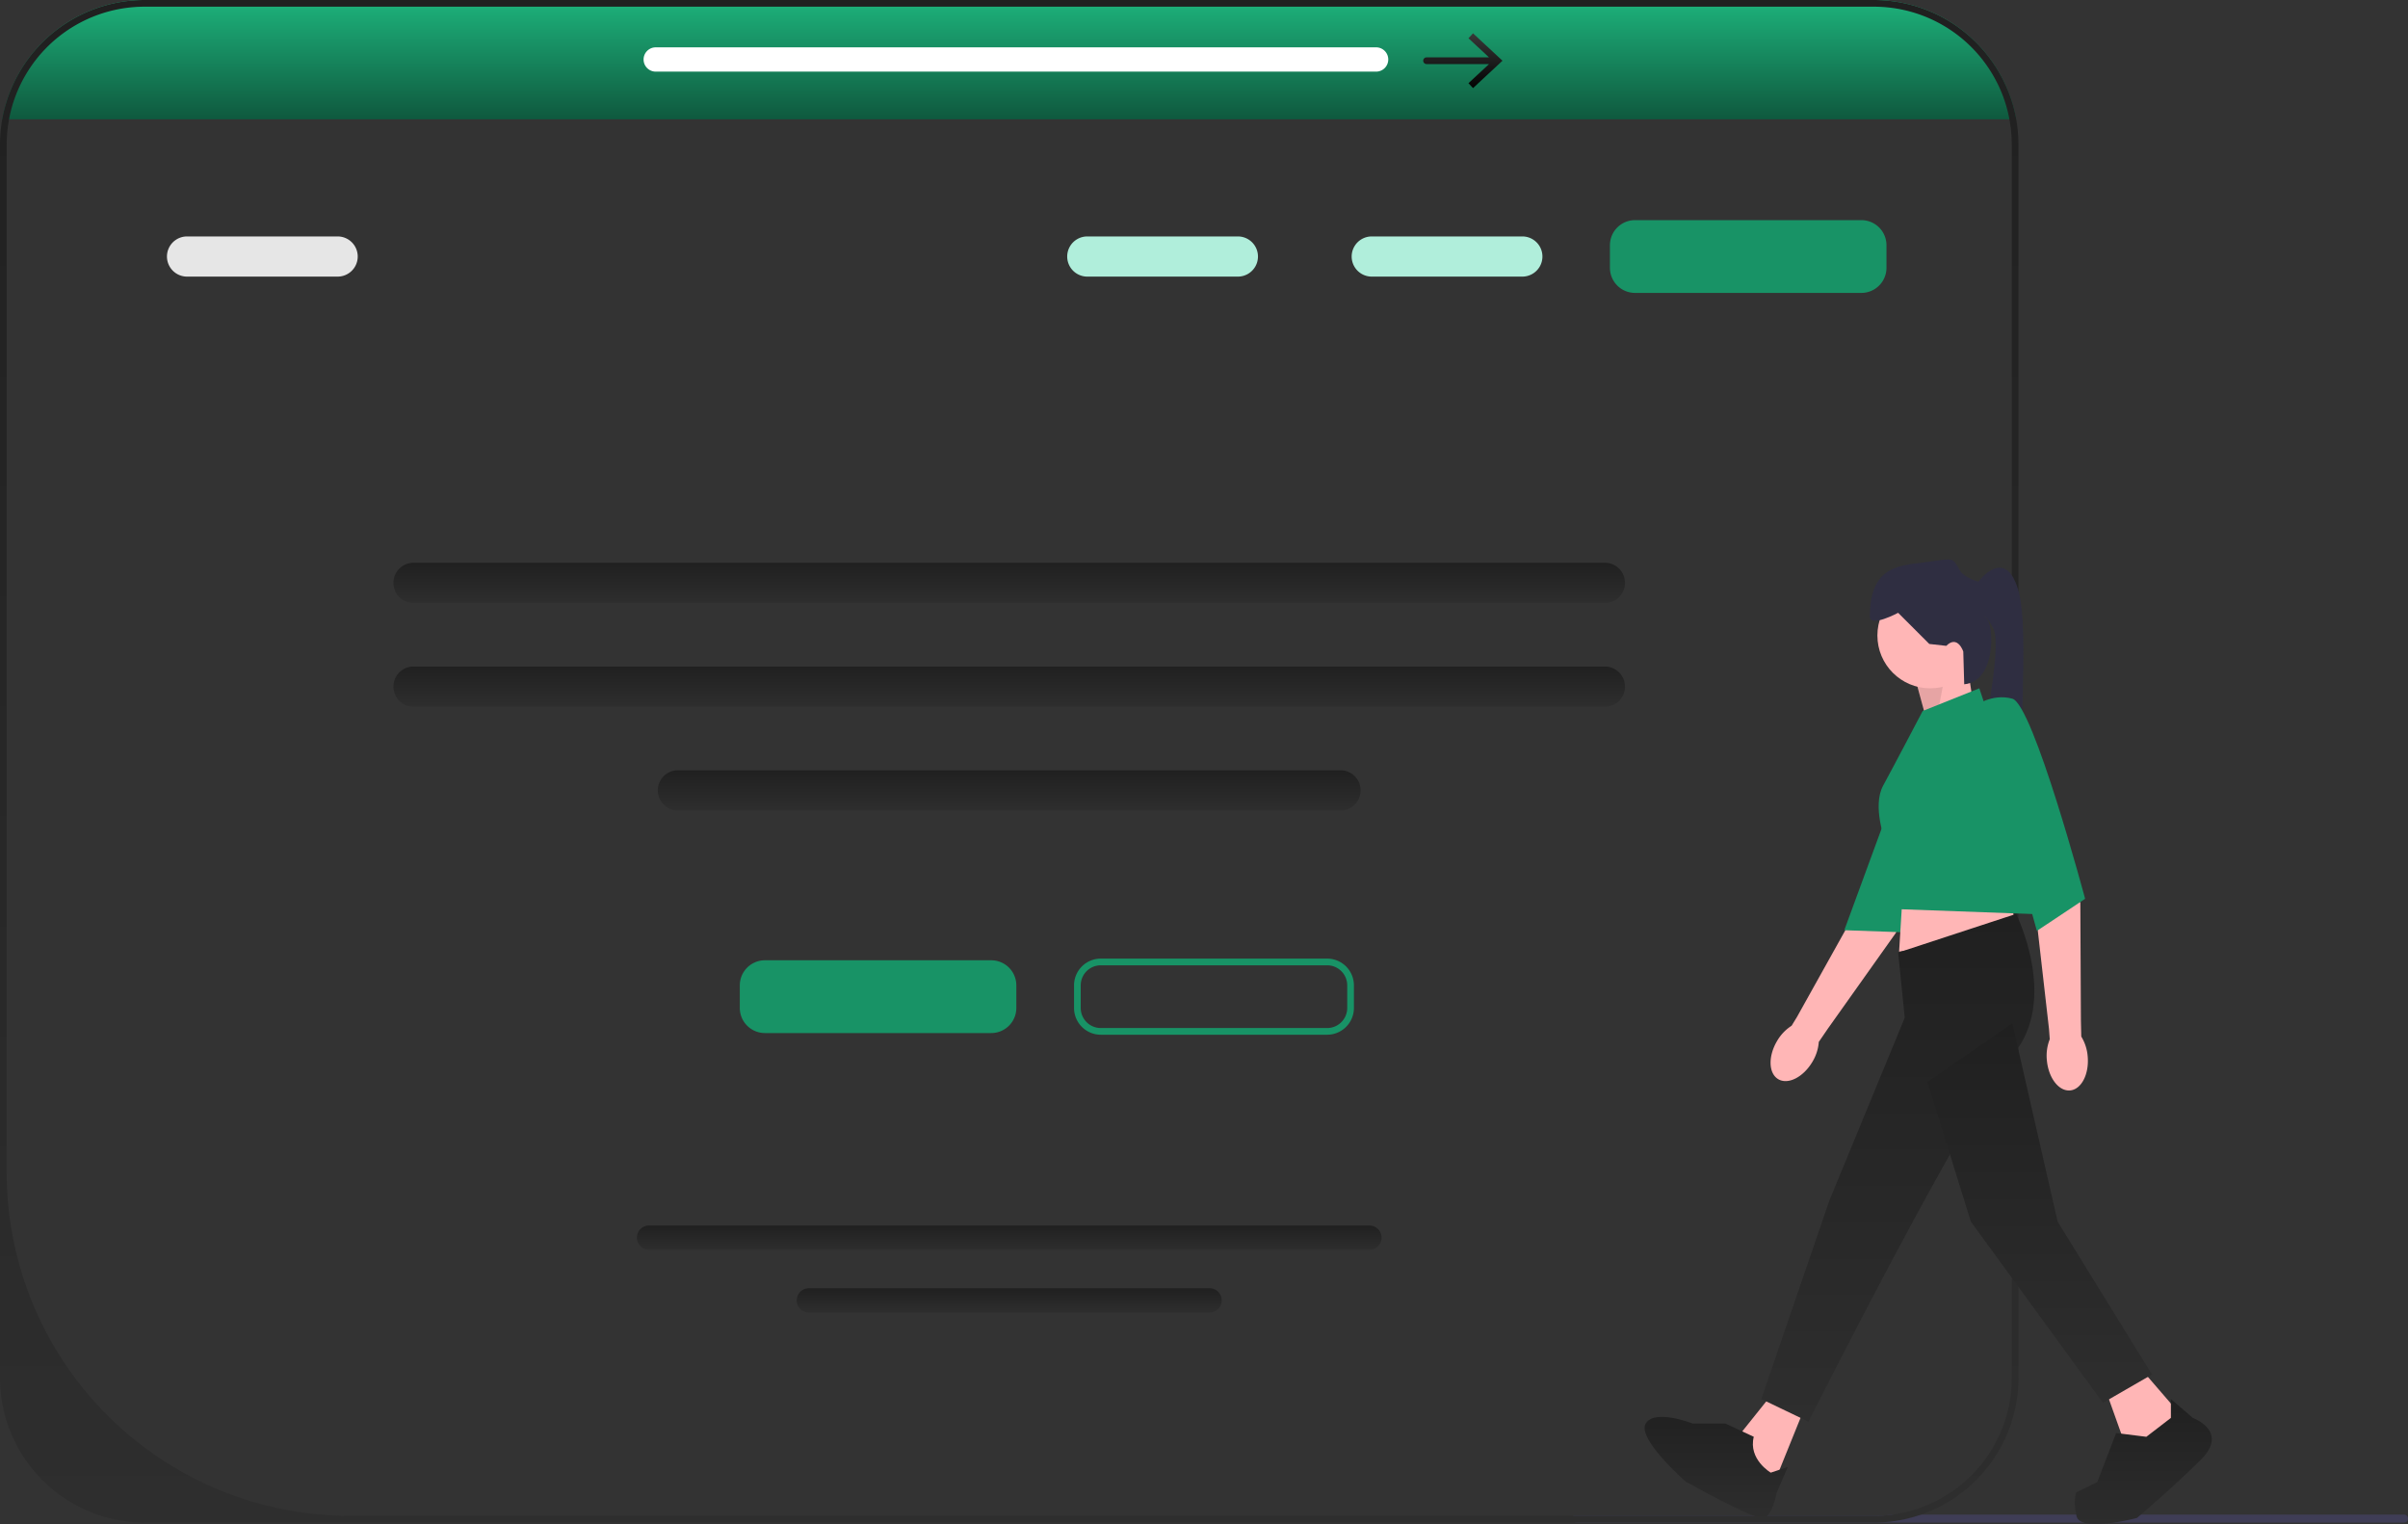 <svg id="products" xmlns="http://www.w3.org/2000/svg" xmlns:xlink="http://www.w3.org/1999/xlink" width="719.53" height="455.365" viewBox="0 0 719.53 455.365">
  <rect x="0" y="0" width="719.53" height="455.365" fill="#333333" stroke="none"/>
  <defs>
    <linearGradient id="linear-gradient" x1="0.5" x2="0.5" y2="1" gradientUnits="objectBoundingBox">
      <stop offset="0" stop-color="#1db27b"/>
      <stop offset="1" stop-color="#0f593e"/>
    </linearGradient>
    <linearGradient id="linear-gradient-2" x1="0.5" x2="0.5" y2="1" gradientUnits="objectBoundingBox">
      <stop offset="0" stop-color="#202020"/>
      <stop offset="1" stop-color="#2e2e2e"/>
    </linearGradient>
    <linearGradient id="linear-gradient-12" x1="0.5" x2="0.5" y2="1" gradientUnits="objectBoundingBox">
      <stop offset="0" stop-color="#383838"/>
      <stop offset="1" stop-color="#020202"/>
    </linearGradient>
  </defs>
  <path id="Path_36755" data-name="Path 36755" d="M602.46,35.65H.67A42.747,42.747,0,0,1,5.5,22.14,43.262,43.262,0,0,1,43.23,0H559.9a43.246,43.246,0,0,1,37.72,22.14A42.766,42.766,0,0,1,602.46,35.65Z" fill="url(#linear-gradient)"/>
  <path id="Path_36756" data-name="Path 36756" d="M719.53,453.7a1.186,1.186,0,0,1-1.19,1.19H471.05a1.186,1.186,0,0,1-1.19-1.19,1.159,1.159,0,0,1,.32-.81H559.9a41.66,41.66,0,0,0,5.62-.38H718.34A1.186,1.186,0,0,1,719.53,453.7Z" fill="#3f3d56"/>
  <path id="Path_36757" data-name="Path 36757" d="M479.561,211.14h-356a6,6,0,0,1,0-12h356a6,6,0,0,1,0,12Z" fill="url(#linear-gradient-2)"/>
  <path id="Path_36758" data-name="Path 36758" d="M602.46,35.65a42.766,42.766,0,0,0-4.84-13.51A43.246,43.246,0,0,0,559.9,0H43.23A43.262,43.262,0,0,0,5.5,22.14,43.172,43.172,0,0,0,0,43.23V411.66a43.275,43.275,0,0,0,43.23,43.23H559.9a43.249,43.249,0,0,0,43.23-43.23V43.23a43.083,43.083,0,0,0-.67-7.58Zm-1.33,376.01a41.242,41.242,0,0,1-35.61,40.85,41.66,41.66,0,0,1-5.62.38H104.64A102.644,102.644,0,0,1,2,350.24V43.23a41.179,41.179,0,0,1,.7-7.58A40.767,40.767,0,0,1,7.8,22.14,41.2,41.2,0,0,1,43.23,2H559.9a41.2,41.2,0,0,1,35.43,20.14,40.765,40.765,0,0,1,5.1,13.51,41.179,41.179,0,0,1,.7,7.58Z" fill="url(#linear-gradient-2)"/>
  <g id="Group_14942" data-name="Group 14942">
    <path id="Path_36759" data-name="Path 36759" d="M575.926,216.08l-3.384-12.408,15.228-5.64,1.692,11.28Z" fill="#ffb6b6"/>
    <path id="Path_36760" data-name="Path 36760" d="M575.926,216.08l-3.384-12.408,8.968-3.783-2.786,14.628Z" opacity="0.1"/>
    <g id="Group_14940" data-name="Group 14940">
      <path id="Path_36761" data-name="Path 36761" d="M531.349,322.417c-2.909-1.73-3.062-6.838-.343-11.409a13.311,13.311,0,0,1,4.337-4.55l1.6-2.609,20.2-36.216s8.843-34.156,12.443-38.286a9.973,9.973,0,0,1,8.806-3.157l4.617,4.1L566.53,278.668l-20.336,28.638-2.725,3.985a13.31,13.31,0,0,1-1.93,5.983c-2.719,4.571-7.282,6.873-10.19,5.142Z" fill="#ffb6b6"/>
      <path id="Path_36762" data-name="Path 36762" d="M575.093,212.535s6.426-.248,10.48,4.743-17.185,61.249-17.185,61.249l-17.3-.612Z" fill="#189366"/>
    </g>
    <circle id="Ellipse_693" data-name="Ellipse 693" cx="15.792" cy="15.792" r="15.792" transform="translate(560.981 174.063)" fill="#ffb6b6"/>
    <path id="Path_36763" data-name="Path 36763" d="M539.831,419.114l-10.716,26.507-6.2-6.2-2.256-11.844,9.023-11.279Z" fill="#ffb6b6"/>
    <path id="Path_36764" data-name="Path 36764" d="M640.22,409.526l10.716,12.408-5.076,10.151-11.28-1.692L628.941,414.6Z" fill="#ffb6b6"/>
    <path id="Path_36765" data-name="Path 36765" d="M568.876,261.48l-1.41,22.842,34.967-6.2-2.256-14.1Z" fill="#ffb6b6"/>
    <path id="Path_36766" data-name="Path 36766" d="M567.184,284.6l35.249-11.562s12.972,25.943-1.128,42.3-60.91,109.413-60.91,109.413l-14.1-6.768,20.3-59.218,22.559-54.706L567.184,284.6Z" fill="url(#linear-gradient-2)"/>
    <path id="Path_36767" data-name="Path 36767" d="M601.3,305.753l13.536,59.218,28.2,45.683-14.663,8.46L588.9,364.971l-12.972-41.735Z" fill="url(#linear-gradient-2)"/>
    <path id="Path_36768" data-name="Path 36768" d="M515.58,425.318h-9.768s-11.4-4.512-14.069,0,11.918,17.308,11.918,17.308,20.378,11.455,23.2,10.891,3.948-7.332,3.948-7.332l3.384-7.9-5.076,1.692s-6.768-3.948-5.076-10.716l-8.46-3.948Z" fill="url(#linear-gradient-2)"/>
    <path id="Path_36769" data-name="Path 36769" d="M648.68,423.626v-5.64l6.557,5.64s10.927,3.948,2.467,12.408-19.175,17.483-19.175,17.483-16.919,4.512-18.047-.564,0-7.13,0-7.13l6.2-3.022,5.64-14.664,9.024,1.128,7.332-5.64Z" fill="url(#linear-gradient-2)"/>
    <path id="Path_36770" data-name="Path 36770" d="M581.566,192.956l-5.076-.564-9.306-9.306s-8.46,4.512-8.46,1.128c0-15.792,9.588-15.228,17.484-16.355s7.05-1.41,9.588,2.82c1.161,1.934,5.358,3.1,5.358,3.1s7.9-10.716,11.844,2.256-1.128,53.014,2.82,56.4-16.21,6.763-14.027-6.488,6.131-33.555,3.875-38.066-2.82-3.384-2.82-3.384c2.8-1.141,4.622,18.964-5.919,19.949l-.285-9.8s-1.692-5.076-5.076-1.692Z" fill="#2f2e41"/>
    <path id="Path_36771" data-name="Path 36771" d="M574.516,212.414l16.919-6.768,22.559,67.678-46.416-1.691-4.179-20.2s-4.08-10.513-.7-16.717,11.813-22.3,11.813-22.3Z" fill="#189366"/>
    <g id="Group_14941" data-name="Group 14941">
      <path id="Path_36772" data-name="Path 36772" d="M618.543,325.783c-3.372.29-6.474-3.771-6.93-9.07a13.311,13.311,0,0,1,.871-6.225l-.224-3.051-4.7-41.2s-8.748-33.7-8.231-39.157,1.335-6.9,1.335-6.9l6.142.64,14.814,48.913.173,35.123.109,4.827a13.31,13.31,0,0,1,1.92,5.986c.455,5.3-1.909,9.829-5.281,10.119Z" fill="#ffb6b6"/>
      <path id="Path_36773" data-name="Path 36773" d="M590.026,211s5.076-3.948,11.28-2.256S623.05,268.53,623.05,268.53l-14.413,9.588L590.026,211Z" fill="#189366"/>
    </g>
  </g>
  <path id="Path_36774" data-name="Path 36774" d="M296.2,308.64H228.549a7.5,7.5,0,0,1-7.488-7.488v-6.767a7.5,7.5,0,0,1,7.488-7.487H296.2a7.5,7.5,0,0,1,7.488,7.487v6.767A7.5,7.5,0,0,1,296.2,308.64Z" fill="#189366"/>
  <path id="Path_36775" data-name="Path 36775" d="M556.205,87.511H488.549a7.5,7.5,0,0,1-7.488-7.488V73.256a7.5,7.5,0,0,1,7.488-7.487h67.656a7.5,7.5,0,0,1,7.488,7.487v6.767A7.5,7.5,0,0,1,556.205,87.511Z" fill="#189366"/>
  <path id="Path_36776" data-name="Path 36776" d="M396.573,309.14H328.917a8,8,0,0,1-7.988-7.988v-6.767a8,8,0,0,1,7.988-7.987h67.656a8,8,0,0,1,7.988,7.987v6.767A8,8,0,0,1,396.573,309.14ZM328.917,288.4a5.994,5.994,0,0,0-5.988,5.987v6.767a6,6,0,0,0,5.988,5.988h67.656a6,6,0,0,0,5.988-5.988v-6.767a5.994,5.994,0,0,0-5.988-5.987Z" fill="#189366"/>
  <path id="Path_36777" data-name="Path 36777" d="M479.561,180.14h-356a6,6,0,0,1,0-12h356a6,6,0,0,1,0,12Z" fill="url(#linear-gradient-2)"/>
  <path id="Path_36778" data-name="Path 36778" d="M100.89,82.64h-45a6,6,0,0,1,0-12h45a6,6,0,0,1,0,12Z" fill="#e6e6e6"/>
  <path id="Path_36779" data-name="Path 36779" d="M369.89,82.64h-45a6,6,0,0,1,0-12h45a6,6,0,0,1,0,12Z" fill="#b0eedb"/>
  <path id="Path_36780" data-name="Path 36780" d="M454.89,82.64h-45a6,6,0,0,1,0-12h45a6,6,0,0,1,0,12Z" fill="#b0eedb"/>
  <path id="Path_36781" data-name="Path 36781" d="M400.561,242.14h-198a6,6,0,0,1,0-12h198a6,6,0,0,1,0,12Z" fill="url(#linear-gradient-2)"/>
  <g id="Group_14943" data-name="Group 14943">
    <path id="Path_36782" data-name="Path 36782" d="M409.193,373.4H193.937a3.628,3.628,0,1,1,0-7.256H409.193a3.628,3.628,0,0,1,0,7.256Z" fill="url(#linear-gradient-2)"/>
    <path id="Path_36783" data-name="Path 36783" d="M361.425,392.14H241.7a3.628,3.628,0,1,1,0-7.256H361.425a3.628,3.628,0,0,1,0,7.256Z" fill="url(#linear-gradient-2)"/>
  </g>
  <path id="Path_36784" data-name="Path 36784" d="M411.193,21.4H195.937a3.628,3.628,0,1,1,0-7.256H411.193a3.628,3.628,0,0,1,0,7.256Z" fill="#fff"/>
  <path id="Path_36785" data-name="Path 36785" d="M440.153,9.962l-1.364,1.465,6.146,5.713H426.272a1,1,0,0,0,0,2h18.667l-6.15,5.715,1.364,1.465,8.8-8.178-8.8-8.18Z" fill="url(#linear-gradient-12)"/>
</svg>
